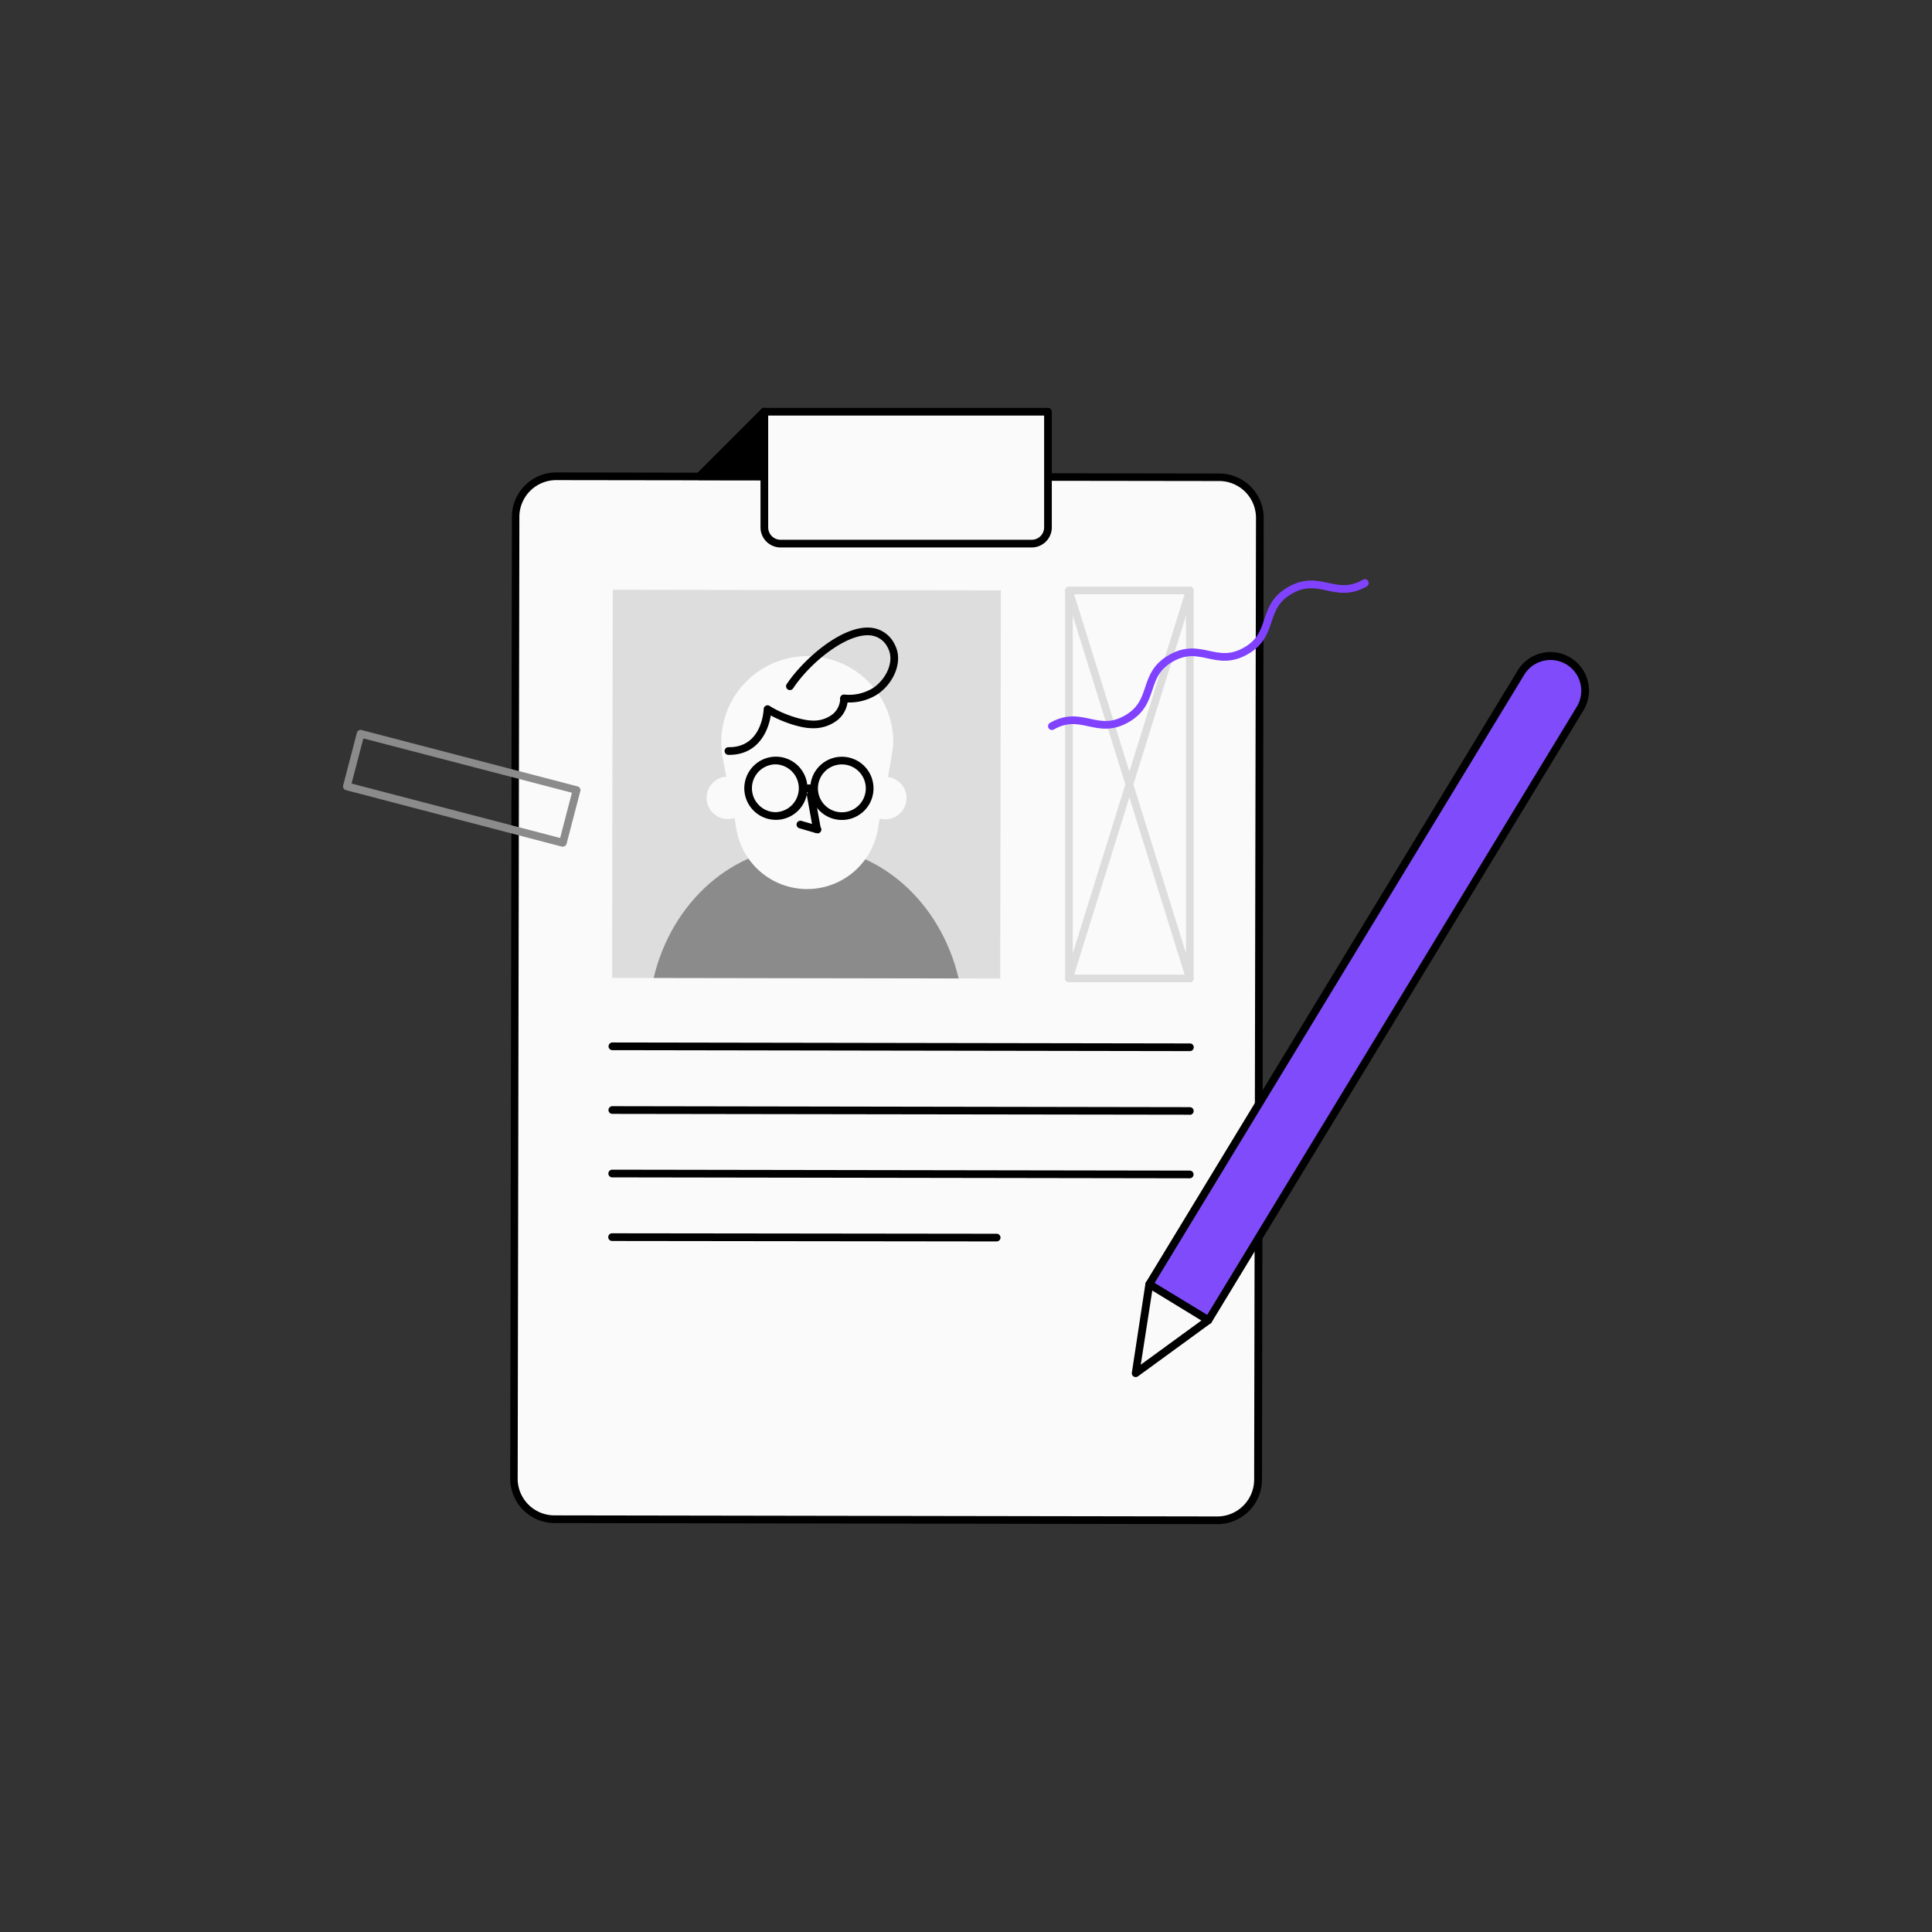 <svg xmlns="http://www.w3.org/2000/svg" viewBox="0 0 503 503"><rect x="0" y="0" width="503" height="503" fill="#333333" stroke="none"/><defs><style>.cls-1{fill:#fafafa;}.cls-2{fill:#ddd;}.cls-3{fill:#8b8b8b;}.cls-4,.cls-6{fill:none;stroke-linecap:round;stroke-width:2px;}.cls-4{stroke:#ddd;stroke-linejoin:round;}.cls-5{fill:#804cfb;}.cls-6{stroke:#8042ff;stroke-miterlimit:10;}</style></defs><title>identity_provider</title><g id="Warstwa_3" data-name="Warstwa 3"><path class="cls-1" d="M133.77,384.94l.44-250.42A10.57,10.57,0,0,1,144.8,124l172.61.28A10.58,10.58,0,0,1,328,134.83l-.44,250.42a10.58,10.58,0,0,1-10.6,10.56l-172.6-.28A10.58,10.58,0,0,1,133.77,384.94Z"/><path d="M317,396.81h0l-172.6-.28a11.57,11.57,0,0,1-11.56-11.6h0l.44-250.42A11.57,11.57,0,0,1,144.79,123h0l172.6.28A11.58,11.58,0,0,1,329,134.83l-.44,250.42A11.59,11.59,0,0,1,317,396.81ZM134.77,384.94a9.58,9.58,0,0,0,9.56,9.59l172.61.28h0a9.6,9.6,0,0,0,9.58-9.56L327,134.83a9.58,9.58,0,0,0-9.56-9.59L144.8,125h0a9.58,9.58,0,0,0-9.58,9.56l-.44,250.42Z"/><path d="M309.8,273.66h0l-150.36-.25a1,1,0,0,1,0-2h0l150.36.25a1,1,0,0,1,0,2Z"/><path d="M309.77,290.22h0L159.42,290a1,1,0,1,1,0-2h0l150.35.25a1,1,0,0,1,0,2Z"/><path d="M309.74,306.77h0l-150.35-.24a1,1,0,0,1,0-2h0l150.36.24a1,1,0,0,1,0,2Z"/><path d="M259.48,323.21h0l-100.12-.12a1,1,0,0,1,0-2h0l100.12.12a1,1,0,0,1,0,2Z"/><rect class="cls-2" x="159.44" y="153.64" width="101.04" height="101.04" transform="translate(0.33 -0.34) rotate(0.09)"/><path class="cls-3" d="M170.18,254.61c4.66-19.74,20.71-34.28,39.76-34.25s35,14.62,39.64,34.38"/><circle class="cls-1" cx="230.48" cy="207.78" r="5.53"/><circle class="cls-1" cx="189.5" cy="207.71" r="5.53"/><path class="cls-1" d="M232.56,193.26a22.39,22.39,0,1,0-44.78-.07,23.33,23.33,0,0,0,.46,4.61l3.2,16.3a20.71,20.71,0,0,0,.43,2.52h0a18.66,18.66,0,0,0,36.52.06h0v0a20.23,20.23,0,0,0,.44-2.49S232.56,196.28,232.56,193.26Z"/><path d="M211.88,206.24h-2.62a1,1,0,0,1,0-2h2.62a1,1,0,0,1,0,2Z"/><path d="M202,213.45h0a8.23,8.23,0,0,1-8.22-8.24A8.24,8.24,0,0,1,202,197h0a8.23,8.23,0,0,1,8.22,8.24,8.23,8.23,0,0,1-8.23,8.21ZM202,199a6.22,6.22,0,0,0-4.41,10.62,6.16,6.16,0,0,0,4.4,1.83h0A6.23,6.23,0,0,0,202,199Z"/><path d="M219.18,213.48h0a8.23,8.23,0,1,1,8.24-8.21,8.23,8.23,0,0,1-8.23,8.21Zm0-14.46a6.23,6.23,0,0,0,0,12.46h0a6.23,6.23,0,0,0,6.23-6.22h0a6.23,6.23,0,0,0-6.22-6.24Z"/><path d="M221,182.89c-.44,0-.88,0-1.33-.06a1,1,0,0,1,.16-2,11.84,11.84,0,0,0,7.29-1.6c3.4-2.11,5.91-6.92,4.09-10.44a5.64,5.64,0,0,0-4.94-3.39c-6-.34-15.25,7-19.79,13.83a1,1,0,0,1-1.67-1.1c4.29-6.44,14.17-15.14,21.57-14.73a7.68,7.68,0,0,1,6.6,4.47c2.36,4.56-.58,10.43-4.8,13.06A13.5,13.5,0,0,1,221,182.89Z"/><path d="M189.86,196.53h-.21a1,1,0,0,1,0-2c8.73.14,9.16-9.53,9.18-9.94a1,1,0,0,1,1.53-.81c3.51,2.25,8.56,3.79,11.07,3.82a8,8,0,0,0,5.52-1.79,5.45,5.45,0,0,0,1.8-3.93,1,1,0,0,1,1-1h0a1,1,0,0,1,1,1,7.4,7.4,0,0,1-2.47,5.41,10.08,10.08,0,0,1-6.87,2.3c-2.79,0-7.31-1.46-10.74-3.32C200,190.53,197.23,196.53,189.86,196.53Z"/><path d="M212.69,216.89a1,1,0,0,1-1-.82l-1.61-8.92a1,1,0,1,1,2-.36l1.62,8.92a1,1,0,0,1-.81,1.16A.52.52,0,0,1,212.69,216.89Z"/><path d="M212.69,216.89a.86.86,0,0,1-.28,0l-4.3-1.25a1,1,0,1,1,.56-1.92l4.3,1.25a1,1,0,0,1-.28,2Z"/><path class="cls-1" d="M198.95,107.19h73.85a0,0,0,0,1,0,0V137.3a4.23,4.23,0,0,1-4.23,4.23H203.18a4.23,4.23,0,0,1-4.23-4.23V107.19A0,0,0,0,1,198.95,107.19Z"/><path d="M268.56,142.53H203.18A5.23,5.23,0,0,1,198,137.3V107.19a1,1,0,0,1,1-1h73.84a1,1,0,0,1,1,1V137.3A5.23,5.23,0,0,1,268.56,142.53ZM200,108.19V137.3a3.23,3.23,0,0,0,3.23,3.23h65.38a3.23,3.23,0,0,0,3.23-3.23V108.19Z"/><rect class="cls-4" x="278.3" y="153.72" width="31.47" height="101.02"/><line class="cls-4" x1="278.3" y1="254.74" x2="309.77" y2="153.72"/><line class="cls-4" x1="278.3" y1="153.72" x2="309.77" y2="254.74"/><polygon points="182.11 124.03 198.95 124.03 198.95 107.19 182.11 124.03"/><path d="M199,125H182.11a1,1,0,0,1-.71-1.71l16.84-16.84a1,1,0,0,1,1.71.71V124A1,1,0,0,1,199,125Zm-14.43-2H198V109.6Z"/><path class="cls-5" d="M259.95,246.56H446.3a9,9,0,0,1,9,9v0a9,9,0,0,1-9,9H259.95a0,0,0,0,1,0,0v-18a0,0,0,0,1,0,0Z" transform="translate(-46.5 428.47) rotate(-58.71)"/><path d="M314.6,344.72a1,1,0,0,1-.52-.14l-15.4-9.36a1,1,0,0,1-.45-.62,1,1,0,0,1,.12-.75l96.77-159.26a10,10,0,0,1,18.28,2.83,9.91,9.91,0,0,1-1.17,7.57L315.46,344.24A1,1,0,0,1,314.6,344.72Zm-14-10.69,13.69,8.32L410.52,184h0a8,8,0,0,0-13.69-8.32Z"/><polygon class="cls-1" points="314.6 343.72 295.67 357.52 299.2 334.36 314.6 343.72"/><path d="M295.67,358.52a1,1,0,0,1-.52-.14,1,1,0,0,1-.47-1l3.53-23.16a1,1,0,0,1,.57-.75,1,1,0,0,1,.94.05l15.4,9.36a1,1,0,0,1,.48.81,1,1,0,0,1-.41.85l-18.93,13.8A1,1,0,0,1,295.67,358.52ZM300,336l-3,19.3,15.78-11.5Z"/><path class="cls-3" d="M146.54,220.42a.77.77,0,0,1-.25,0L90.06,205.71a1,1,0,0,1-.61-.46,1.06,1.06,0,0,1-.11-.76l3.58-13.71a1,1,0,0,1,1.22-.71l56.23,14.67a1,1,0,0,1,.61.46,1,1,0,0,1,.11.76l-3.58,13.71A1,1,0,0,1,146.54,220.42ZM91.53,204l54.3,14.17,3.07-11.78L94.6,192.25Z"/><path class="cls-6" d="M273.86,189.06c7.75-4.42,11.71,2.53,19.46-1.89s3.79-11.37,11.54-15.79,11.72,2.52,19.47-1.9,3.79-11.37,11.55-15.79,11.71,2.53,19.47-1.89"/></g></svg>